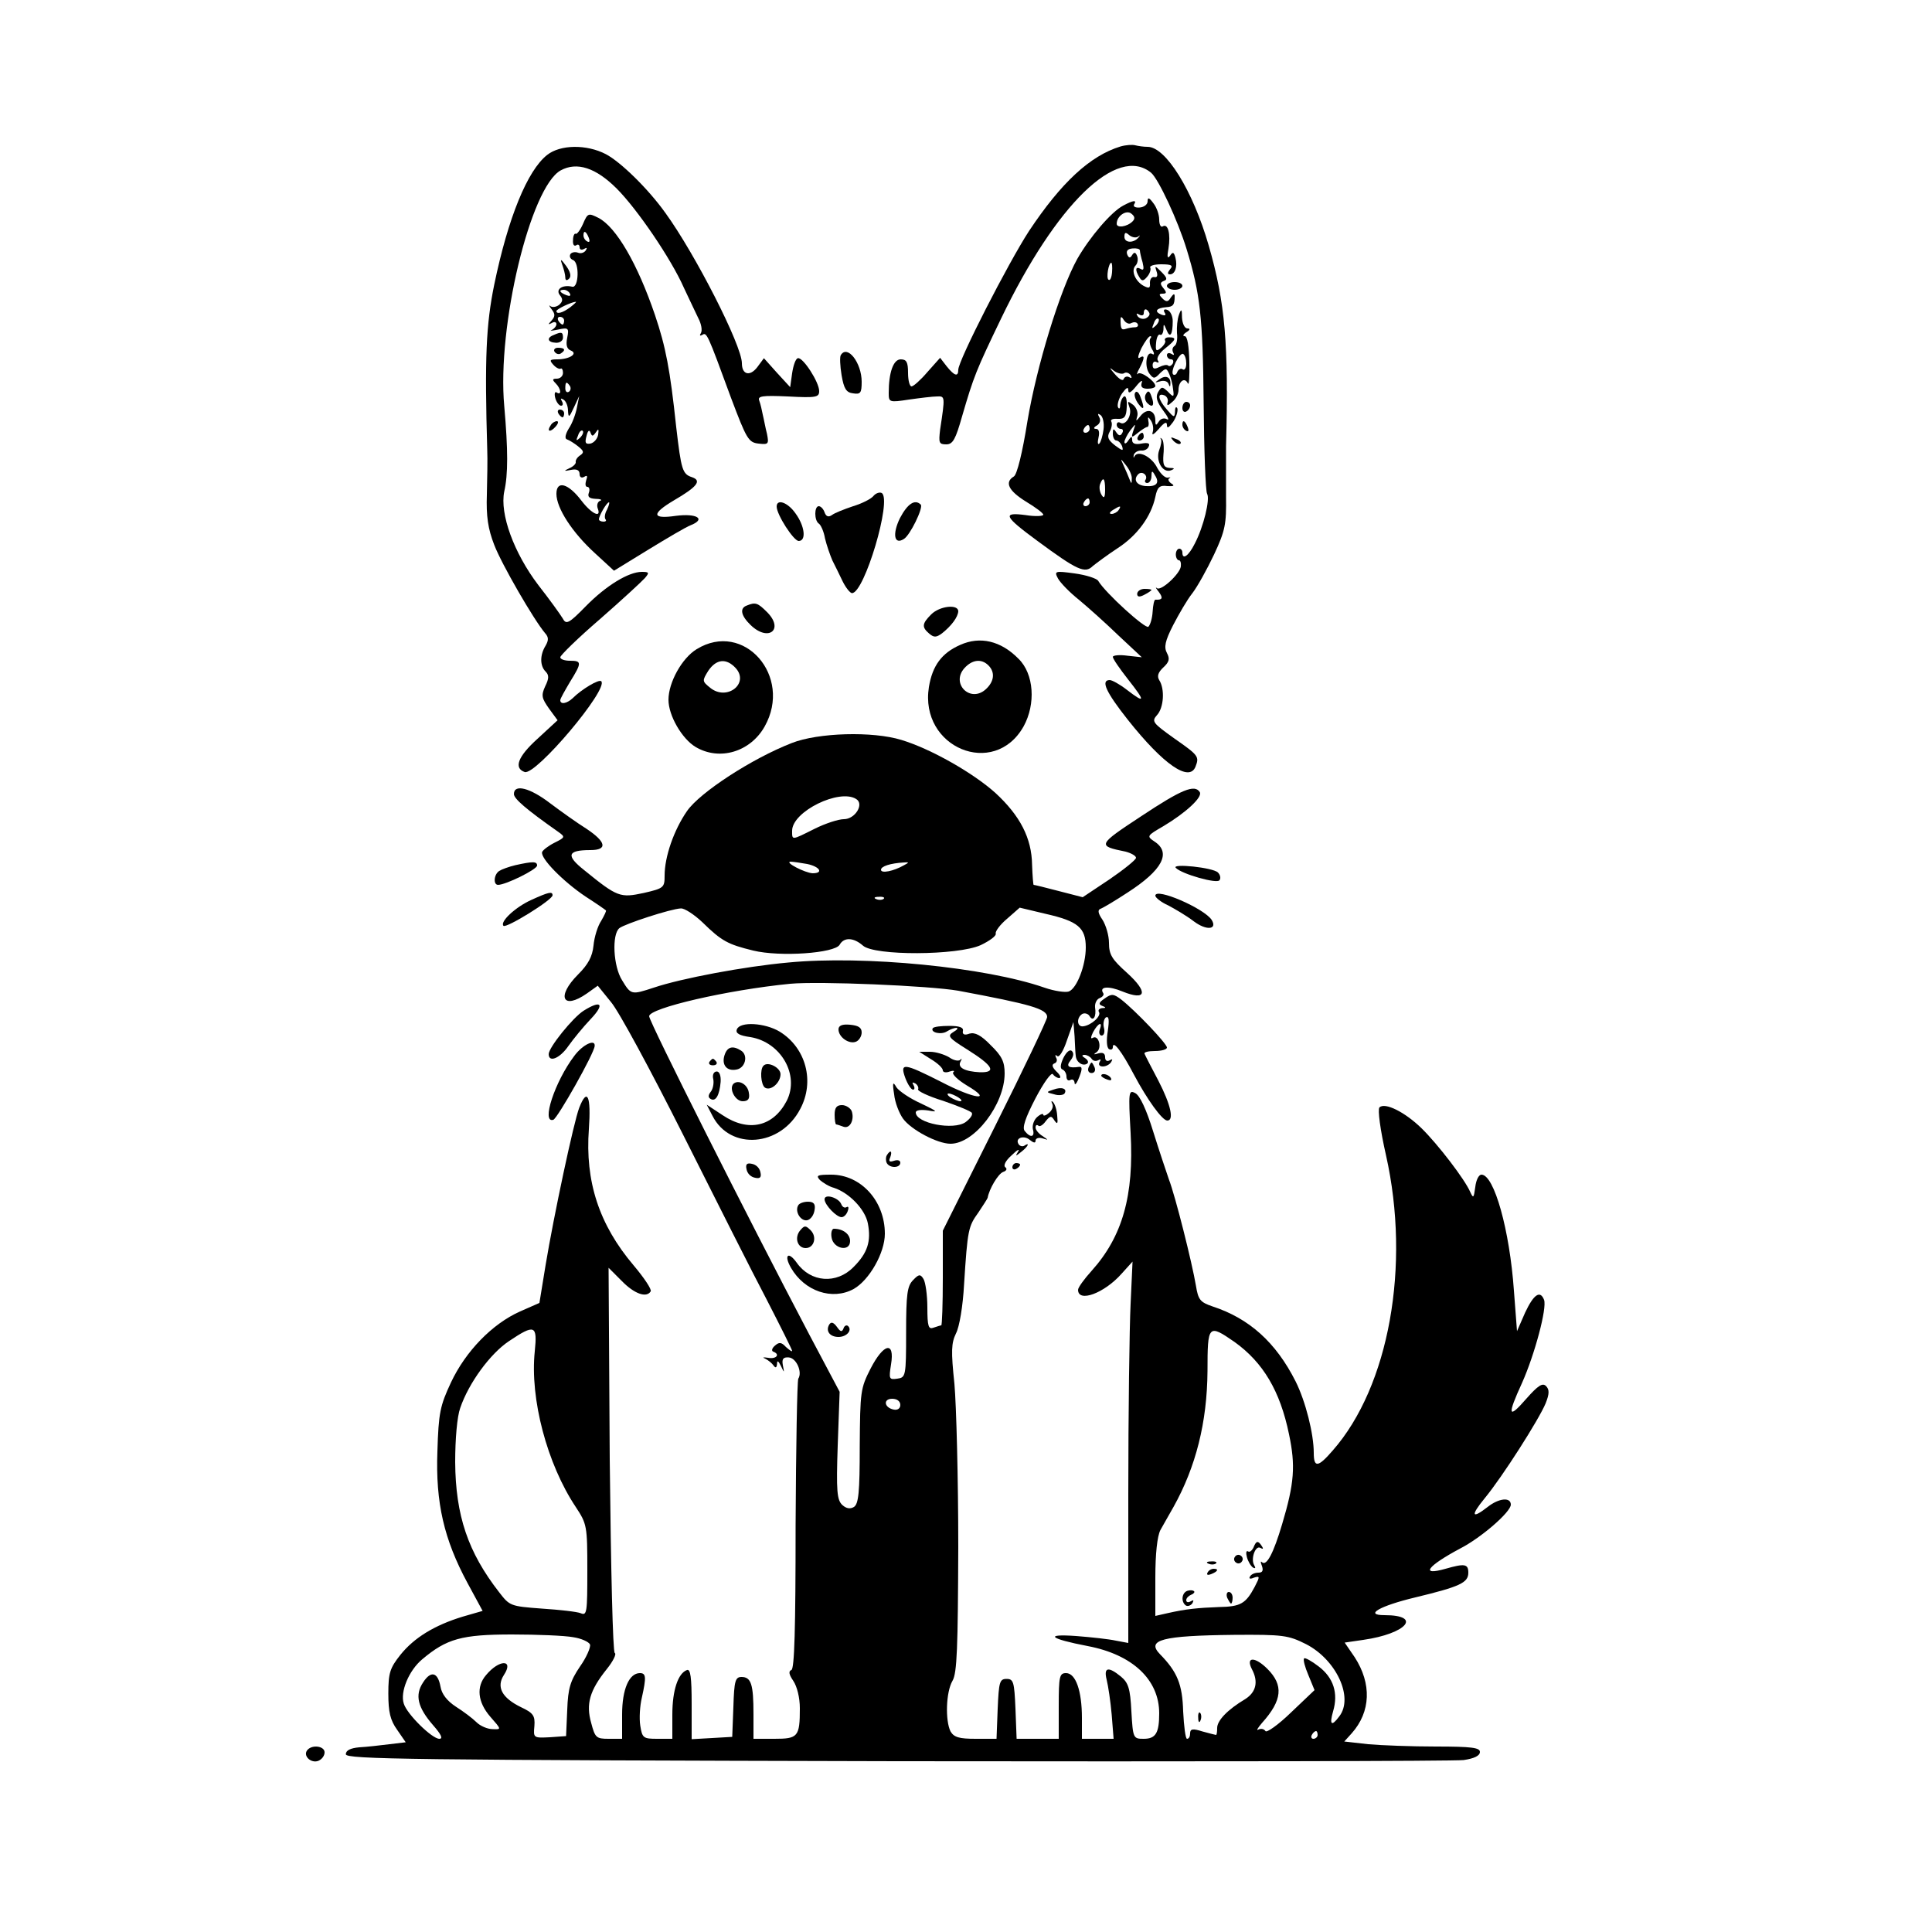 <?xml version="1.0" standalone="no"?>
<!DOCTYPE svg PUBLIC "-//W3C//DTD SVG 20010904//EN"
 "http://www.w3.org/TR/2001/REC-SVG-20010904/DTD/svg10.dtd">
<svg version="1.0" xmlns="http://www.w3.org/2000/svg"
 width="500pt" height="500pt" viewBox="0 0 500 500"
 preserveAspectRatio="xMidYMid meet">

<g transform="translate(0,500) scale(0.1,-0.1)"
fill="#000000" stroke="none">
<path d="M2900 4621 c-79 -24 -154 -94 -237 -219 -54 -83 -183 -335 -183 -359
0 -19 -10 -16 -30 9 l-17 22 -33 -37 c-17 -20 -36 -37 -41 -37 -5 0 -9 16 -9
35 0 28 -4 35 -19 35 -19 0 -31 -34 -31 -87 0 -24 1 -25 53 -17 28 4 61 8 72
8 21 1 21 0 8 -86 -4 -34 -3 -38 16 -38 17 0 24 13 41 73 30 103 36 118 101
253 143 297 300 449 388 377 19 -16 69 -123 92 -198 35 -114 42 -177 44 -396
1 -124 5 -231 9 -237 8 -14 -9 -85 -32 -129 -16 -32 -32 -43 -32 -23 0 6 -4
10 -8 10 -5 0 -9 -7 -9 -15 0 -8 4 -15 8 -15 4 0 6 -7 5 -16 -3 -20 -52 -65
-62 -56 -5 4 -2 -1 5 -10 12 -16 9 -21 -9 -20 -3 0 -6 -14 -7 -31 -1 -17 -6
-34 -11 -39 -7 -7 -111 87 -130 119 -4 6 -31 15 -61 19 -51 7 -53 6 -43 -13 6
-11 30 -36 54 -55 24 -20 70 -61 103 -93 l60 -56 -37 4 c-21 3 -38 1 -38 -3 0
-5 18 -31 40 -59 45 -57 44 -63 -4 -26 -18 14 -38 25 -44 25 -24 0 -10 -31 47
-103 92 -116 159 -162 175 -121 10 26 8 29 -55 73 -56 40 -59 44 -45 60 18 19
21 68 6 91 -6 10 -3 20 11 33 15 14 17 22 9 37 -8 15 -5 31 16 72 15 29 37 67
50 83 13 17 38 62 56 100 29 62 32 79 31 150 0 44 0 103 0 130 7 265 -2 371
-45 520 -41 142 -111 255 -158 255 -10 0 -24 2 -32 4 -7 2 -24 1 -38 -3z"/>
<path d="M1416 4599 c-51 -40 -101 -162 -137 -336 -21 -103 -25 -189 -18 -428
1 -22 0 -74 -1 -115 -2 -56 3 -89 19 -130 19 -50 103 -195 132 -229 9 -10 9
-18 1 -32 -15 -24 -15 -52 0 -67 9 -9 9 -18 -1 -38 -11 -24 -9 -31 10 -58 l22
-30 -52 -48 c-51 -46 -62 -76 -33 -86 29 -9 218 215 198 235 -6 6 -51 -21 -74
-44 -15 -14 -32 -17 -32 -5 0 4 12 25 25 47 31 50 31 55 0 55 -14 0 -25 4 -25
9 0 5 46 50 103 99 56 49 108 97 116 106 12 14 11 16 -8 16 -34 0 -92 -35
-145 -89 -45 -46 -51 -48 -60 -31 -6 10 -34 49 -63 86 -63 83 -100 184 -88
242 10 44 10 107 0 221 -19 207 68 567 146 610 42 23 91 7 145 -47 53 -53 141
-182 174 -257 13 -27 29 -62 37 -78 8 -15 11 -32 7 -39 -4 -6 -3 -8 3 -5 12 8
13 6 75 -163 40 -106 45 -115 71 -118 26 -3 27 -1 22 25 -4 15 -8 38 -11 50
-2 11 -6 28 -9 36 -5 12 7 14 74 11 74 -4 81 -2 81 14 0 23 -42 88 -55 85 -6
-1 -12 -19 -15 -39 l-5 -36 -34 37 -34 38 -17 -23 c-19 -25 -40 -20 -40 10 0
46 -121 283 -198 389 -45 63 -116 132 -154 152 -50 26 -118 25 -152 -2z"/>
<path d="M2970 4479 c0 -8 -9 -15 -20 -16 -11 -1 -18 2 -15 8 8 12 -2 11 -28
-3 -31 -16 -87 -82 -119 -138 -45 -81 -105 -277 -129 -420 -13 -82 -27 -138
-35 -143 -25 -15 -14 -37 31 -65 25 -15 45 -30 45 -34 0 -4 -21 -5 -46 -1 -61
8 -56 -3 31 -67 103 -76 123 -85 143 -65 10 8 38 29 64 46 51 33 87 82 98 133
5 25 11 31 31 28 17 -1 20 1 10 7 -7 5 -9 11 -5 13 5 3 3 3 -3 2 -7 -2 -19 9
-28 25 -14 29 -50 47 -59 30 -2 -5 -3 -4 -2 3 2 7 10 12 19 12 9 -1 18 4 20
11 4 8 -3 10 -19 7 -16 -3 -24 0 -24 9 0 11 -2 11 -10 -1 -5 -8 -10 -10 -10
-4 0 5 7 19 15 30 15 19 15 19 8 -1 -6 -18 -5 -19 12 -5 10 8 21 15 24 15 3 0
5 6 3 15 -2 12 -1 13 7 1 5 -8 7 -21 4 -30 -3 -9 4 -5 16 9 14 17 21 20 21 10
0 -10 5 -7 16 8 8 12 13 28 11 35 -3 6 -6 3 -6 -7 -1 -18 -3 -17 -21 4 -23 26
-26 44 -7 37 6 -2 11 -10 9 -17 -3 -11 0 -11 12 0 9 7 16 21 16 31 0 22 16 34
24 17 3 -7 5 17 4 55 -1 41 -5 67 -12 67 -6 0 -4 5 4 10 10 6 11 10 3 10 -7 0
-13 12 -14 28 0 23 -2 24 -8 7 -4 -11 -6 -32 -5 -47 2 -15 -1 -30 -6 -33 -6
-4 -7 -11 -4 -17 4 -7 2 -8 -4 -4 -7 4 -12 2 -12 -3 0 -6 5 -11 11 -11 5 0 7
-5 4 -11 -4 -6 -9 -8 -12 -5 -3 3 -13 1 -23 -4 -12 -6 -17 -5 -17 5 0 8 5 11
10 8 6 -3 7 -1 3 5 -3 6 5 19 19 30 29 23 31 29 10 29 -8 0 -12 -4 -10 -8 3
-3 -2 -12 -10 -19 -13 -11 -15 -8 -13 13 1 14 6 23 10 21 4 -3 8 3 9 13 0 16
1 16 8 -1 9 -23 16 -12 16 23 0 13 -6 26 -14 29 -8 3 -11 0 -7 -7 5 -7 1 -9
-9 -5 -19 8 -12 17 13 19 18 1 22 6 22 28 0 8 -3 7 -10 -3 -7 -12 -12 -12 -22
-2 -9 9 -9 12 1 12 10 0 11 3 2 14 -9 11 -9 15 1 19 10 3 8 9 -6 23 -17 17
-18 17 -13 2 4 -11 2 -17 -6 -15 -7 1 -11 -6 -11 -15 1 -14 -2 -15 -16 -8 -22
12 -34 40 -21 53 5 5 7 16 4 24 -4 11 -8 11 -13 3 -5 -9 -9 -8 -13 2 -3 9 2
14 14 15 10 1 19 -1 19 -5 0 -4 3 -18 7 -31 4 -17 3 -22 -5 -17 -14 8 -15 -3
-3 -22 6 -10 10 -10 20 2 7 8 10 19 8 23 -3 5 10 9 28 9 27 0 32 -3 23 -13 -7
-9 -7 -13 0 -13 13 0 20 20 14 43 -4 15 -7 16 -14 5 -7 -9 -8 -2 -4 19 6 37
-1 66 -15 57 -5 -3 -9 5 -9 18 0 13 -7 32 -15 42 -11 15 -15 16 -15 5z m-39
-52 c-14 -14 -41 -18 -41 -6 0 20 25 37 38 26 9 -7 10 -13 3 -20z m15 -39 c5
4 5 3 1 -2 -13 -16 -37 -15 -37 1 0 12 3 13 13 4 8 -6 18 -7 23 -3z m-68 -92
c-1 -14 -5 -23 -9 -20 -7 4 0 44 7 44 2 0 3 -11 2 -24z m96 -105 c3 -5 -1 -11
-9 -15 -8 -3 -17 0 -21 6 -4 7 -3 8 4 4 7 -4 12 -2 12 3 0 13 7 14 14 2z m-46
-27 c6 3 13 3 16 -2 3 -5 0 -9 -7 -9 -7 0 -17 -2 -23 -4 -12 -4 -14 0 -14 24
0 9 3 8 9 -2 5 -7 13 -11 19 -7z m63 -7 c-10 -9 -11 -8 -5 6 3 10 9 15 12 12
3 -3 0 -11 -7 -18z m-14 -33 c-3 -4 -2 -16 4 -27 7 -11 7 -17 1 -13 -15 9 -21
-31 -8 -50 11 -15 14 -15 28 0 15 14 17 14 24 -2 4 -9 9 -27 10 -40 3 -20 1
-21 -13 -6 -15 14 -17 14 -26 -1 -7 -13 -3 -25 13 -47 13 -17 17 -27 10 -23
-7 4 -16 2 -21 -6 -7 -11 -9 -11 -9 3 0 26 -21 33 -38 12 -12 -15 -13 -15 -9
-2 3 9 -1 22 -10 30 -15 11 -16 11 -10 -6 8 -20 -10 -49 -24 -40 -5 3 -9 0 -9
-5 0 -6 5 -11 11 -11 5 0 7 -5 3 -11 -4 -8 -9 -7 -15 2 -7 11 -9 10 -9 -3 0
-10 4 -18 9 -18 5 0 12 -7 15 -15 4 -13 1 -12 -18 2 -18 14 -22 22 -14 36 5 9
7 21 4 26 -3 5 4 8 16 7 18 -1 23 5 24 31 1 18 -2 30 -7 27 -5 -3 -9 -13 -10
-22 0 -10 -3 -12 -6 -5 -2 7 3 23 11 35 11 15 16 18 16 8 0 -10 7 -6 20 10 11
14 18 18 15 10 -4 -11 1 -16 15 -16 11 0 20 3 20 7 0 12 -37 39 -45 32 -4 -5
-3 2 4 14 14 27 14 36 0 27 -6 -3 -3 8 5 25 9 17 19 31 23 31 3 0 3 -3 0 -6z
m93 -65 c0 -11 -4 -18 -9 -15 -5 4 -11 0 -14 -6 -2 -7 -7 -10 -11 -7 -8 8 17
58 26 53 5 -3 8 -14 8 -25z m-161 -25 c5 4 13 1 17 -5 4 -7 3 -9 -4 -5 -5 3
-12 1 -14 -5 -2 -6 -12 0 -23 13 -14 16 -15 19 -3 9 9 -7 22 -10 27 -7z m-53
-145 c-2 -16 -7 -33 -11 -37 -4 -4 -5 3 -2 16 3 13 1 22 -6 22 -8 0 -7 4 2 9
8 5 10 14 6 21 -5 9 -4 11 3 6 6 -4 10 -20 8 -37z m-36 1 c0 -5 -5 -10 -11
-10 -5 0 -7 5 -4 10 3 6 8 10 11 10 2 0 4 -4 4 -10z m109 -129 c0 -14 -1 -14
-6 -1 -3 8 -10 24 -15 35 -9 20 -9 20 6 1 9 -11 16 -27 15 -35z m36 -2 c-4 -5
-1 -9 4 -9 6 0 11 8 11 18 0 14 2 15 9 2 13 -20 4 -30 -24 -28 -24 2 -33 17
-19 31 10 9 25 -3 19 -14z m-105 -26 c0 -21 -3 -24 -9 -14 -5 8 -7 20 -4 28 8
21 13 15 13 -14z m-40 -33 c0 -5 -5 -10 -11 -10 -5 0 -7 5 -4 10 3 6 8 10 11
10 2 0 4 -4 4 -10z m75 -20 c-3 -5 -12 -10 -18 -10 -7 0 -6 4 3 10 19 12 23
12 15 0z"/>
<path d="M3000 4018 c-12 -8 -12 -9 2 -5 9 3 19 1 22 -6 3 -9 5 -9 5 0 1 18
-13 23 -29 11z"/>
<path d="M2938 3984 c-4 -5 0 -18 8 -29 15 -20 17 -12 5 19 -4 11 -10 15 -13
10z"/>
<path d="M2966 3981 c-5 -7 -3 -18 3 -24 14 -14 20 -6 11 17 -5 15 -9 16 -14
7z"/>
<path d="M1509 4421 c-7 -16 -16 -28 -19 -26 -3 2 -7 -5 -7 -16 -1 -11 2 -17
8 -14 5 4 9 1 9 -5 0 -6 5 -8 12 -4 7 4 8 3 4 -4 -4 -6 -13 -9 -20 -6 -8 3
-17 1 -20 -4 -3 -6 0 -12 7 -15 17 -6 15 -73 -2 -69 -26 6 -44 -7 -32 -22 8
-10 8 -16 -2 -25 -8 -6 -18 -7 -23 -3 -4 4 -3 0 4 -9 9 -12 9 -18 -1 -29 -9
-10 -9 -11 1 -6 6 4 12 3 12 -3 0 -5 -6 -12 -12 -15 -7 -3 0 -2 16 1 27 6 29
4 24 -21 -4 -19 -1 -29 9 -33 20 -8 -3 -23 -35 -23 -19 0 -21 -2 -10 -14 7 -8
16 -12 19 -10 3 2 6 -3 6 -11 0 -8 -7 -15 -16 -15 -12 0 -12 -3 -3 -12 14 -14
16 -32 3 -24 -5 4 -7 -3 -4 -14 3 -11 10 -20 15 -20 5 0 6 5 2 12 -4 7 -3 8 4
4 7 -4 12 -17 12 -29 1 -19 3 -18 15 8 l14 30 -6 -30 c-3 -16 -12 -41 -21 -54
-9 -15 -11 -26 -5 -28 6 -2 19 -10 29 -18 15 -12 16 -16 6 -23 -8 -5 -13 -13
-12 -18 1 -4 -7 -12 -17 -16 -15 -7 -14 -8 5 -4 15 3 22 -1 22 -11 0 -8 5 -11
12 -7 8 5 9 2 5 -9 -3 -10 -2 -17 3 -17 5 0 7 -7 4 -15 -4 -11 1 -15 17 -16
13 0 19 -3 12 -5 -7 -3 -9 -12 -6 -20 10 -26 -16 -14 -42 20 -34 45 -65 54
-65 18 0 -37 41 -100 99 -153 l50 -46 88 54 c49 30 98 59 111 64 40 16 15 31
-39 24 -62 -9 -64 5 -5 40 60 35 73 51 47 60 -25 8 -28 19 -41 130 -16 150
-27 207 -55 290 -45 132 -100 227 -146 251 -26 13 -28 13 -40 -15z m15 -37 c3
-8 2 -12 -4 -9 -6 3 -10 10 -10 16 0 14 7 11 14 -7z m-49 -144 c3 -6 -1 -7 -9
-4 -18 7 -21 14 -7 14 6 0 13 -4 16 -10z m1 -35 c-20 -15 -36 -19 -36 -10 0 5
38 23 50 24 3 0 -4 -6 -14 -14z m-16 -35 c0 -5 -2 -10 -4 -10 -3 0 -8 5 -11
10 -3 6 -1 10 4 10 6 0 11 -4 11 -10z m15 -169 c3 -5 2 -12 -3 -15 -5 -3 -9 1
-9 9 0 17 3 19 12 6z m26 -134 c-10 -9 -11 -8 -5 6 3 10 9 15 12 12 3 -3 0
-11 -7 -18z m41 14 c7 11 8 9 6 -6 -2 -11 -11 -21 -20 -23 -13 -2 -15 2 -10
20 3 13 7 17 10 9 4 -11 6 -11 14 0z m29 -200 c-6 -10 -7 -21 -4 -25 3 -3 1
-6 -5 -6 -7 0 -12 3 -12 6 0 9 20 44 26 44 2 0 0 -8 -5 -19z"/>
<path d="M1455 4315 c4 -11 8 -26 8 -33 0 -8 4 -9 10 -3 6 6 3 18 -8 33 -14
19 -16 19 -10 3z"/>
<path d="M3020 4260 c0 -5 9 -10 20 -10 11 0 20 5 20 10 0 6 -9 10 -20 10 -11
0 -20 -4 -20 -10z"/>
<path d="M1433 4133 c-19 -7 -16 -19 5 -20 10 -1 19 5 19 13 0 15 -4 16 -24 7z"/>
<path d="M1435 4090 c4 -6 11 -8 16 -5 14 9 11 15 -7 15 -8 0 -12 -5 -9 -10z"/>
<path d="M2176 4081 c-3 -4 -2 -28 2 -52 6 -35 12 -45 30 -47 19 -3 22 1 22
30 0 49 -37 97 -54 69z"/>
<path d="M3060 3944 c0 -8 5 -12 10 -9 6 3 10 10 10 16 0 5 -4 9 -10 9 -5 0
-10 -7 -10 -16z"/>
<path d="M1445 3930 c3 -5 8 -10 11 -10 2 0 4 5 4 10 0 6 -5 10 -11 10 -5 0
-7 -4 -4 -10z"/>
<path d="M1425 3899 c-11 -16 -1 -19 13 -3 7 8 8 14 3 14 -5 0 -13 -5 -16 -11z"/>
<path d="M3060 3901 c0 -6 4 -13 10 -16 6 -3 7 1 4 9 -7 18 -14 21 -14 7z"/>
<path d="M2945 3870 c-3 -5 -1 -10 4 -10 6 0 11 5 11 10 0 6 -2 10 -4 10 -3 0
-8 -4 -11 -10z"/>
<path d="M3004 3864 c3 -3 1 -16 -4 -29 -10 -27 9 -61 31 -52 10 4 9 6 -4 6
-15 1 -18 8 -16 35 2 19 0 37 -4 40 -4 4 -5 3 -3 0z"/>
<path d="M3037 3859 c7 -7 15 -10 18 -7 3 3 -2 9 -12 12 -14 6 -15 5 -6 -5z"/>
<path d="M2261 3717 c-6 -8 -30 -20 -53 -27 -24 -8 -49 -18 -55 -23 -9 -6 -15
-4 -19 7 -3 9 -10 16 -15 16 -12 0 -12 -37 0 -45 5 -3 13 -20 16 -38 4 -17 13
-43 19 -57 7 -14 19 -38 27 -55 8 -16 19 -30 24 -30 32 0 104 242 77 259 -5 3
-15 0 -21 -7z"/>
<path d="M2010 3689 c0 -21 44 -89 57 -89 20 0 16 38 -8 71 -20 29 -49 39 -49
18z"/>
<path d="M2329 3659 c-20 -41 -15 -70 10 -54 16 9 51 81 44 89 -15 15 -34 3
-54 -35z"/>
<path d="M2943 3463 c0 -8 6 -9 19 -2 10 5 18 11 18 12 0 2 -8 3 -18 3 -10 0
-19 -6 -19 -13z"/>
<path d="M1933 3433 c-20 -7 -15 -27 10 -51 46 -44 87 -11 42 34 -24 24 -30
26 -52 17z"/>
<path d="M2410 3410 c-24 -24 -25 -33 -5 -50 12 -10 18 -10 33 1 25 20 41 42
42 57 0 19 -48 14 -70 -8z"/>
<path d="M2485 3331 c-48 -21 -72 -54 -81 -109 -25 -157 169 -237 245 -102 32
58 27 136 -13 175 -46 47 -100 59 -151 36z m73 -53 c18 -18 15 -42 -7 -62 -40
-36 -91 15 -55 55 20 22 44 25 62 7z"/>
<path d="M1803 3320 c-38 -23 -73 -86 -73 -131 0 -41 35 -101 70 -122 62 -37
142 -13 179 53 73 130 -54 275 -176 200z m101 -49 c36 -40 -23 -86 -66 -51
-21 17 -21 18 -5 44 21 31 47 33 71 7z"/>
<path d="M2049 3077 c-103 -40 -238 -128 -271 -176 -34 -49 -58 -118 -58 -167
0 -31 -2 -33 -54 -45 -61 -13 -68 -11 -154 59 -48 38 -44 52 16 52 45 0 41 21
-10 55 -24 15 -66 45 -94 66 -52 40 -94 51 -94 24 0 -12 31 -39 115 -98 18
-13 18 -14 -10 -28 -16 -8 -30 -19 -32 -24 -5 -16 54 -76 112 -115 28 -18 51
-34 53 -36 2 -1 -4 -13 -12 -27 -9 -13 -18 -42 -20 -64 -3 -29 -14 -49 -40
-75 -57 -57 -40 -93 23 -49 l28 20 34 -42 c20 -23 103 -177 186 -342 83 -165
180 -358 217 -428 36 -70 66 -130 66 -133 0 -3 -7 2 -16 10 -12 13 -18 13 -29
3 -7 -6 -9 -13 -4 -15 19 -7 8 -20 -13 -16 -13 2 -16 1 -8 -2 8 -4 18 -12 22
-18 5 -7 8 -6 9 4 0 10 3 9 10 -5 9 -19 9 -19 5 2 -3 16 1 21 15 20 20 -1 36
-38 25 -55 -3 -6 -6 -177 -7 -380 0 -268 -3 -372 -11 -374 -8 -3 -6 -12 5 -28
10 -15 17 -44 17 -71 0 -74 -5 -79 -66 -79 l-54 0 0 64 c0 77 -6 96 -31 96
-16 0 -19 -10 -21 -77 l-3 -78 -52 -3 -53 -3 0 91 c0 69 -3 91 -12 88 -23 -8
-38 -52 -38 -115 l0 -63 -39 0 c-36 0 -39 2 -44 34 -3 19 -1 51 4 72 12 54 11
64 -5 64 -28 0 -46 -42 -46 -107 l0 -63 -35 0 c-32 0 -35 3 -45 41 -14 49 -4
84 40 139 17 21 26 40 21 42 -5 2 -10 214 -13 500 l-3 497 34 -34 c32 -33 64
-45 75 -27 3 5 -17 35 -44 67 -90 106 -126 218 -116 353 6 85 -4 109 -25 55
-14 -36 -66 -280 -87 -407 l-16 -98 -50 -22 c-72 -32 -141 -103 -179 -184 -28
-60 -32 -78 -35 -178 -5 -133 17 -228 78 -341 l39 -72 -52 -15 c-72 -22 -125
-54 -161 -99 -27 -34 -31 -47 -31 -100 0 -48 5 -69 23 -94 l22 -32 -42 -5
c-24 -3 -59 -7 -78 -8 -23 -2 -35 -8 -35 -18 0 -13 166 -15 1425 -18 784 -1
1444 0 1468 3 27 4 42 11 42 21 0 11 -21 14 -114 14 -62 0 -141 3 -175 6 l-62
7 19 21 c50 56 52 129 8 197 l-26 38 48 7 c112 16 154 64 55 64 -54 0 -12 24
80 46 116 28 137 38 137 64 0 23 -10 24 -59 10 -67 -19 -47 7 37 52 55 28 132
95 132 114 0 20 -31 17 -60 -6 -41 -32 -45 -23 -8 22 47 57 141 205 158 246
10 25 10 36 1 45 -9 9 -21 1 -51 -33 -47 -54 -50 -44 -11 41 33 74 65 194 57
215 -10 26 -27 14 -49 -33 l-21 -48 -8 105 c-11 156 -51 300 -84 300 -7 0 -14
-14 -16 -32 -4 -29 -5 -30 -13 -13 -14 33 -85 125 -126 165 -43 42 -95 68
-109 54 -5 -5 2 -58 17 -124 64 -285 8 -598 -138 -764 -38 -44 -49 -45 -49 -6
0 49 -21 133 -47 185 -51 101 -120 163 -215 194 -32 11 -37 17 -43 54 -10 59
-53 231 -70 275 -7 20 -26 77 -41 125 -17 55 -34 92 -46 98 -17 9 -18 4 -12
-103 9 -162 -21 -268 -101 -357 -19 -21 -35 -43 -35 -49 0 -34 68 -9 113 42
l28 31 -5 -109 c-3 -60 -6 -282 -6 -494 l0 -384 -32 6 c-18 4 -64 9 -103 12
-84 6 -69 -7 30 -26 116 -22 185 -87 185 -174 0 -51 -9 -66 -40 -66 -27 0 -28
1 -32 71 -3 60 -8 74 -27 90 -33 27 -45 24 -37 -8 4 -16 10 -56 13 -90 l5 -63
-41 0 -41 0 0 54 c0 70 -16 116 -41 116 -17 0 -19 -8 -19 -85 l0 -85 -55 0
-54 0 -3 78 c-3 69 -5 77 -23 77 -18 0 -20 -8 -23 -77 l-3 -78 -54 0 c-43 0
-56 4 -65 19 -14 28 -12 102 5 131 12 20 14 87 15 346 0 177 -5 367 -10 423
-9 85 -8 105 4 130 9 17 18 71 21 127 9 142 11 150 37 186 12 18 23 35 24 38
4 23 27 62 40 67 9 3 11 8 6 12 -6 4 0 17 16 31 14 14 22 18 17 10 -8 -13 -7
-13 8 -1 18 14 23 26 8 16 -5 -3 -12 -1 -15 4 -10 16 14 24 29 11 10 -8 15 -9
15 -2 0 6 8 9 18 6 16 -5 16 -5 0 6 -10 6 -18 16 -18 22 0 6 3 8 7 5 3 -4 12
1 19 11 12 15 15 15 23 2 8 -11 9 -8 7 13 -1 15 -6 30 -11 35 -4 4 -5 2 -2 -4
4 -7 0 -17 -8 -24 -8 -7 -15 -9 -15 -5 0 4 -7 2 -16 -6 -8 -7 -13 -21 -11 -31
6 -21 -6 -24 -21 -5 -7 8 1 33 28 85 21 40 41 68 45 62 3 -5 11 -10 16 -10 6
0 3 8 -7 17 -11 11 -13 18 -5 21 6 2 8 9 4 15 -3 7 -2 8 3 4 5 -5 16 13 25 40
l17 48 3 -37 c1 -21 2 -44 3 -50 1 -17 18 -28 29 -21 5 3 3 9 -4 14 -10 6 -10
9 -2 9 6 0 15 -5 18 -10 4 -6 11 -7 17 -4 7 4 8 2 4 -4 -4 -7 -1 -12 8 -12 8
0 18 5 22 12 4 7 3 8 -4 4 -7 -4 -12 -1 -12 8 0 10 -6 13 -17 10 -13 -4 -14
-3 -5 3 15 11 5 46 -10 37 -6 -4 -5 3 1 15 13 24 26 29 17 6 -3 -8 0 -15 5
-15 6 0 9 9 6 20 -3 11 0 23 5 27 8 4 9 -7 5 -35 -4 -24 -3 -43 3 -47 5 -3 10
-1 10 5 0 19 23 -11 54 -70 35 -66 74 -120 87 -120 18 0 9 41 -23 103 -18 34
-34 65 -36 70 -2 4 10 7 27 7 17 0 31 4 31 9 0 10 -81 95 -118 124 -20 15 -25
16 -43 3 -15 -10 -17 -15 -7 -19 11 -4 11 -6 0 -6 -7 -1 -11 -5 -8 -10 7 -10
-19 -34 -40 -37 -17 -3 -19 22 -3 32 6 3 15 1 19 -6 9 -15 18 -1 14 23 -1 10
4 21 12 24 8 3 12 9 9 13 -11 17 14 19 50 4 62 -25 67 -2 12 48 -39 35 -47 47
-47 78 0 19 -8 46 -17 60 -11 16 -13 25 -5 28 6 2 38 21 70 42 90 58 114 103
70 132 -21 14 -20 15 23 40 57 34 102 75 94 88 -13 21 -47 7 -151 -62 -114
-75 -115 -77 -41 -92 15 -4 27 -11 27 -16 0 -5 -31 -30 -69 -56 l-69 -46 -62
16 c-34 9 -63 16 -65 16 -1 0 -3 23 -4 52 -1 69 -31 127 -95 186 -58 52 -167
114 -243 137 -74 23 -216 19 -284 -8z m167 -145 c21 -13 -3 -52 -32 -52 -14 0
-48 -11 -76 -25 -60 -30 -58 -30 -58 -5 0 50 123 110 166 82z m-127 -168 c33
-7 43 -24 14 -24 -20 1 -74 29 -57 30 6 0 26 -3 43 -6z m251 -3 c-28 -16 -60
-22 -60 -12 0 9 24 17 60 19 13 1 13 0 0 -7z m-53 -87 c-3 -3 -12 -4 -19 -1
-8 3 -5 6 6 6 11 1 17 -2 13 -5z m-469 -61 c50 -49 66 -57 131 -73 70 -17 211
-7 224 15 11 20 36 19 60 -2 29 -27 245 -26 305 1 23 11 41 24 39 30 -2 5 11
23 29 38 l33 29 67 -16 c84 -19 104 -36 104 -87 0 -46 -23 -106 -44 -114 -9
-3 -37 1 -63 10 -152 53 -467 84 -663 65 -112 -10 -277 -41 -348 -65 -58 -19
-59 -19 -82 19 -23 36 -27 119 -7 135 14 11 133 50 159 51 9 1 35 -16 56 -36z
m662 -177 c187 -35 230 -47 230 -68 0 -7 -61 -135 -135 -283 l-135 -270 0
-122 c0 -68 -2 -123 -4 -123 -2 0 -11 -3 -20 -6 -13 -5 -16 3 -16 52 0 33 -5
66 -10 74 -8 13 -12 13 -27 -3 -15 -15 -18 -36 -18 -135 0 -114 -1 -117 -23
-120 -21 -3 -22 -1 -16 37 10 61 -19 55 -53 -11 -26 -51 -27 -59 -28 -201 0
-119 -3 -149 -15 -157 -10 -6 -20 -4 -30 5 -14 13 -16 36 -12 154 l5 139 -79
149 c-160 304 -414 809 -414 823 0 21 202 68 365 84 75 7 360 -5 435 -18z
m-1096 -933 c-13 -123 32 -292 106 -403 29 -44 30 -49 30 -164 0 -109 -1 -118
-17 -111 -10 4 -55 9 -101 12 -81 6 -83 7 -110 42 -81 104 -113 199 -114 337
0 60 5 118 13 140 22 65 78 141 126 173 67 45 74 42 67 -26z m1811 24 c74 -53
118 -127 141 -239 17 -81 14 -126 -18 -233 -22 -74 -40 -109 -52 -98 -4 4 -4
0 0 -10 4 -12 1 -17 -9 -17 -9 0 -19 -4 -22 -10 -4 -6 1 -7 10 -3 16 5 16 3 2
-24 -23 -43 -36 -51 -92 -52 -54 -2 -86 -5 -134 -16 l-31 -7 0 99 c0 63 5 107
13 123 8 14 23 41 34 60 58 104 87 219 88 352 0 120 2 122 70 75z m-865 -163
c0 -9 -7 -14 -17 -12 -25 5 -28 28 -4 28 12 0 21 -6 21 -16z m-847 -601 c21
-3 41 -12 44 -19 2 -7 -9 -33 -26 -57 -25 -37 -31 -56 -33 -112 l-3 -68 -42
-3 c-42 -2 -43 -2 -40 29 2 27 -3 34 -35 49 -49 24 -64 52 -44 83 27 41 -12
41 -46 0 -26 -30 -22 -70 11 -108 29 -33 29 -33 6 -32 -13 0 -32 8 -42 18 -10
10 -34 28 -53 40 -23 15 -37 33 -40 52 -7 38 -25 42 -45 11 -22 -33 -14 -65
26 -111 21 -24 26 -35 16 -35 -19 0 -84 64 -92 91 -10 30 13 86 48 115 63 53
102 64 232 64 66 0 137 -3 158 -7z m1897 -18 c78 -40 124 -138 86 -187 -20
-27 -26 -22 -16 13 14 47 1 87 -37 116 -18 14 -36 24 -38 21 -3 -3 2 -22 11
-43 l16 -39 -61 -58 c-33 -32 -63 -53 -66 -48 -4 6 -12 7 -18 4 -7 -4 -2 4 9
17 53 59 56 98 14 140 -32 32 -57 32 -40 -1 17 -32 11 -59 -17 -77 -47 -28
-73 -56 -73 -75 0 -10 -1 -18 -3 -18 -1 0 -17 4 -35 9 -25 8 -32 7 -32 -5 0
-8 -3 -14 -8 -14 -4 0 -8 32 -10 71 -2 70 -15 102 -60 148 -36 37 5 48 191 50
128 1 141 -1 187 -24z m30 -235 c0 -5 -5 -10 -11 -10 -5 0 -7 5 -4 10 3 6 8
10 11 10 2 0 4 -4 4 -10z"/>
<path d="M1907 2336 c-4 -10 6 -16 35 -20 79 -13 128 -98 94 -165 -35 -67 -99
-82 -166 -37 l-41 27 15 -29 c46 -90 176 -80 227 18 38 71 15 158 -53 200 -38
23 -103 27 -111 6z"/>
<path d="M2170 2336 c0 -20 27 -39 45 -32 8 3 15 14 15 24 0 13 -9 18 -30 20
-20 2 -30 -2 -30 -12z"/>
<path d="M2414 2339 c-7 -11 22 -18 37 -8 8 5 19 9 24 9 6 -1 2 -5 -8 -11 -16
-10 -12 -15 36 -45 67 -42 77 -60 33 -59 -39 2 -59 12 -50 28 4 7 3 9 -1 4 -5
-4 -18 -1 -29 7 -12 7 -34 14 -49 14 l-28 0 30 -19 c17 -10 31 -23 31 -29 0
-5 8 -7 18 -3 9 3 14 2 9 -2 -4 -5 12 -20 35 -34 71 -42 20 -36 -66 9 -97 49
-108 51 -93 10 6 -16 15 -30 20 -30 4 0 5 5 1 12 -4 7 -3 8 5 4 6 -4 9 -11 7
-15 -3 -4 26 -18 65 -30 38 -13 72 -27 74 -31 3 -5 -4 -15 -16 -24 -31 -22
-129 -3 -129 25 0 6 13 8 33 5 26 -5 23 -2 -19 18 -29 13 -57 32 -64 42 -9 16
-11 13 -6 -18 2 -21 13 -49 23 -63 21 -29 89 -65 123 -65 62 0 140 102 140
182 0 30 -7 45 -36 73 -25 26 -41 34 -55 30 -13 -5 -19 -2 -17 7 2 9 -9 13
-35 13 -21 0 -40 -2 -43 -6z m66 -179 c8 -5 11 -10 5 -10 -5 0 -17 5 -25 10
-8 5 -10 10 -5 10 6 0 17 -5 25 -10z"/>
<path d="M1875 2269 c-8 -25 6 -42 31 -37 23 4 31 37 12 49 -22 14 -36 10 -43
-12z"/>
<path d="M1836 2252 c-3 -5 1 -9 9 -9 8 0 12 4 9 9 -3 4 -7 8 -9 8 -2 0 -6 -4
-9 -8z"/>
<path d="M1976 2242 c-10 -9 -7 -50 4 -57 15 -9 40 13 40 35 0 17 -33 34 -44
22z"/>
<path d="M1846 2207 c2 -11 -1 -26 -7 -33 -6 -8 -7 -14 0 -18 13 -8 23 9 26
44 1 16 -3 27 -10 27 -8 0 -12 -9 -9 -20z"/>
<path d="M1898 2195 c-12 -13 5 -45 24 -45 14 0 19 6 16 22 -3 22 -27 35 -40
23z"/>
<path d="M2160 2115 c0 -14 2 -25 4 -25 2 0 11 -3 19 -6 17 -6 29 19 21 41 -4
8 -15 15 -25 15 -14 0 -19 -7 -19 -25z"/>
<path d="M2295 2010 c-3 -5 -3 -14 0 -20 8 -14 35 -13 35 1 0 6 -7 8 -16 5
-12 -4 -15 -2 -10 9 6 17 0 20 -9 5z"/>
<path d="M1932 1974 c2 -11 11 -20 22 -22 13 -3 17 1 14 14 -2 11 -11 20 -22
22 -13 3 -17 -1 -14 -14z"/>
<path d="M2122 1946 c8 -7 24 -17 36 -20 40 -13 81 -56 88 -92 9 -47 -1 -77
-37 -113 -44 -45 -111 -40 -147 11 -22 31 -34 20 -15 -13 35 -61 107 -85 162
-55 41 23 81 94 81 143 0 85 -62 153 -139 153 -36 0 -40 -2 -29 -14z"/>
<path d="M2134 1895 c2 -15 31 -45 44 -45 6 0 13 7 16 16 3 8 2 13 -3 10 -5
-3 -11 0 -14 8 -7 17 -45 28 -43 11z"/>
<path d="M2066 1881 c-10 -16 6 -42 23 -39 9 2 17 13 19 26 3 16 -2 22 -17 22
-11 0 -22 -4 -25 -9z"/>
<path d="M2071 1816 c-16 -19 -7 -46 14 -46 22 0 30 29 13 46 -13 13 -16 13
-27 0z"/>
<path d="M2152 1798 c4 -30 48 -39 48 -10 0 18 -18 32 -42 32 -5 0 -8 -10 -6
-22z"/>
<path d="M2146 1572 c-10 -17 2 -32 24 -32 21 0 36 17 25 28 -4 4 -10 1 -12
-6 -4 -10 -8 -9 -17 4 -9 12 -15 14 -20 6z"/>
<path d="M3244 995 c-4 -8 -10 -13 -14 -10 -5 3 -6 -4 -3 -15 3 -11 10 -23 16
-27 6 -3 7 -1 3 6 -10 16 3 53 16 45 7 -4 8 -2 4 4 -10 16 -15 15 -22 -3z"/>
<path d="M3196 971 c-4 -5 -2 -12 3 -15 5 -4 12 -2 15 3 4 5 2 12 -3 15 -5 4
-12 2 -15 -3z"/>
<path d="M3128 953 c7 -3 16 -2 19 1 4 3 -2 6 -13 5 -11 0 -14 -3 -6 -6z"/>
<path d="M3125 930 c-3 -6 1 -7 9 -4 18 7 21 14 7 14 -6 0 -13 -4 -16 -10z"/>
<path d="M3073 883 c-15 -5 -17 -29 -4 -38 5 -3 13 0 17 6 4 8 3 9 -4 5 -7 -4
-12 -3 -12 3 0 5 6 11 13 14 6 2 10 7 7 9 -3 3 -11 3 -17 1z"/>
<path d="M3176 865 c4 -8 8 -15 10 -15 2 0 4 7 4 15 0 8 -4 15 -10 15 -5 0 -7
-7 -4 -15z"/>
<path d="M3101 554 c0 -11 3 -14 6 -6 3 7 2 16 -1 19 -3 4 -6 -2 -5 -13z"/>
<path d="M1334 2761 c-17 -4 -36 -11 -42 -15 -14 -9 -16 -36 -3 -36 20 0 101
40 101 50 0 11 -11 11 -56 1z"/>
<path d="M3043 2754 c15 -16 107 -42 113 -32 4 5 2 14 -4 20 -13 13 -121 24
-109 12z"/>
<path d="M1375 2671 c-42 -19 -82 -57 -72 -67 7 -7 127 67 127 79 0 11 -11 8
-55 -12z"/>
<path d="M2990 2682 c0 -5 15 -17 33 -25 17 -9 48 -27 66 -41 33 -25 62 -22
47 3 -19 30 -146 85 -146 63z"/>
<path d="M1510 2384 c-28 -18 -90 -95 -90 -112 0 -23 29 -11 51 21 12 17 38
49 58 70 37 39 27 50 -19 21z"/>
<path d="M1486 2267 c-50 -66 -86 -175 -54 -165 11 4 106 172 107 191 2 19
-31 4 -53 -26z"/>
<path d="M2752 2262 c-8 -17 -9 -28 -2 -30 5 -2 10 -10 10 -18 0 -9 5 -12 10
-9 6 3 10 0 11 -7 0 -7 4 -4 9 7 11 26 12 35 3 34 -27 -4 -35 1 -23 16 8 10
10 19 4 25 -5 5 -14 -2 -22 -18z"/>
<path d="M2817 2237 c-3 -8 1 -14 8 -14 7 0 11 6 8 14 -3 7 -6 13 -8 13 -2 0
-5 -6 -8 -13z"/>
<path d="M2850 2216 c0 -2 7 -7 16 -10 8 -3 12 -2 9 4 -6 10 -25 14 -25 6z"/>
<path d="M2726 2180 c-19 -6 -19 -7 2 -12 12 -4 24 -2 27 2 8 13 -8 18 -29 10z"/>
<path d="M2620 1979 c0 -5 5 -7 10 -4 6 3 10 8 10 11 0 2 -4 4 -10 4 -5 0 -10
-5 -10 -11z"/>
<path d="M794 469 c-9 -15 12 -33 30 -26 9 4 16 13 16 22 0 17 -35 21 -46 4z"/>
</g>
</svg>
